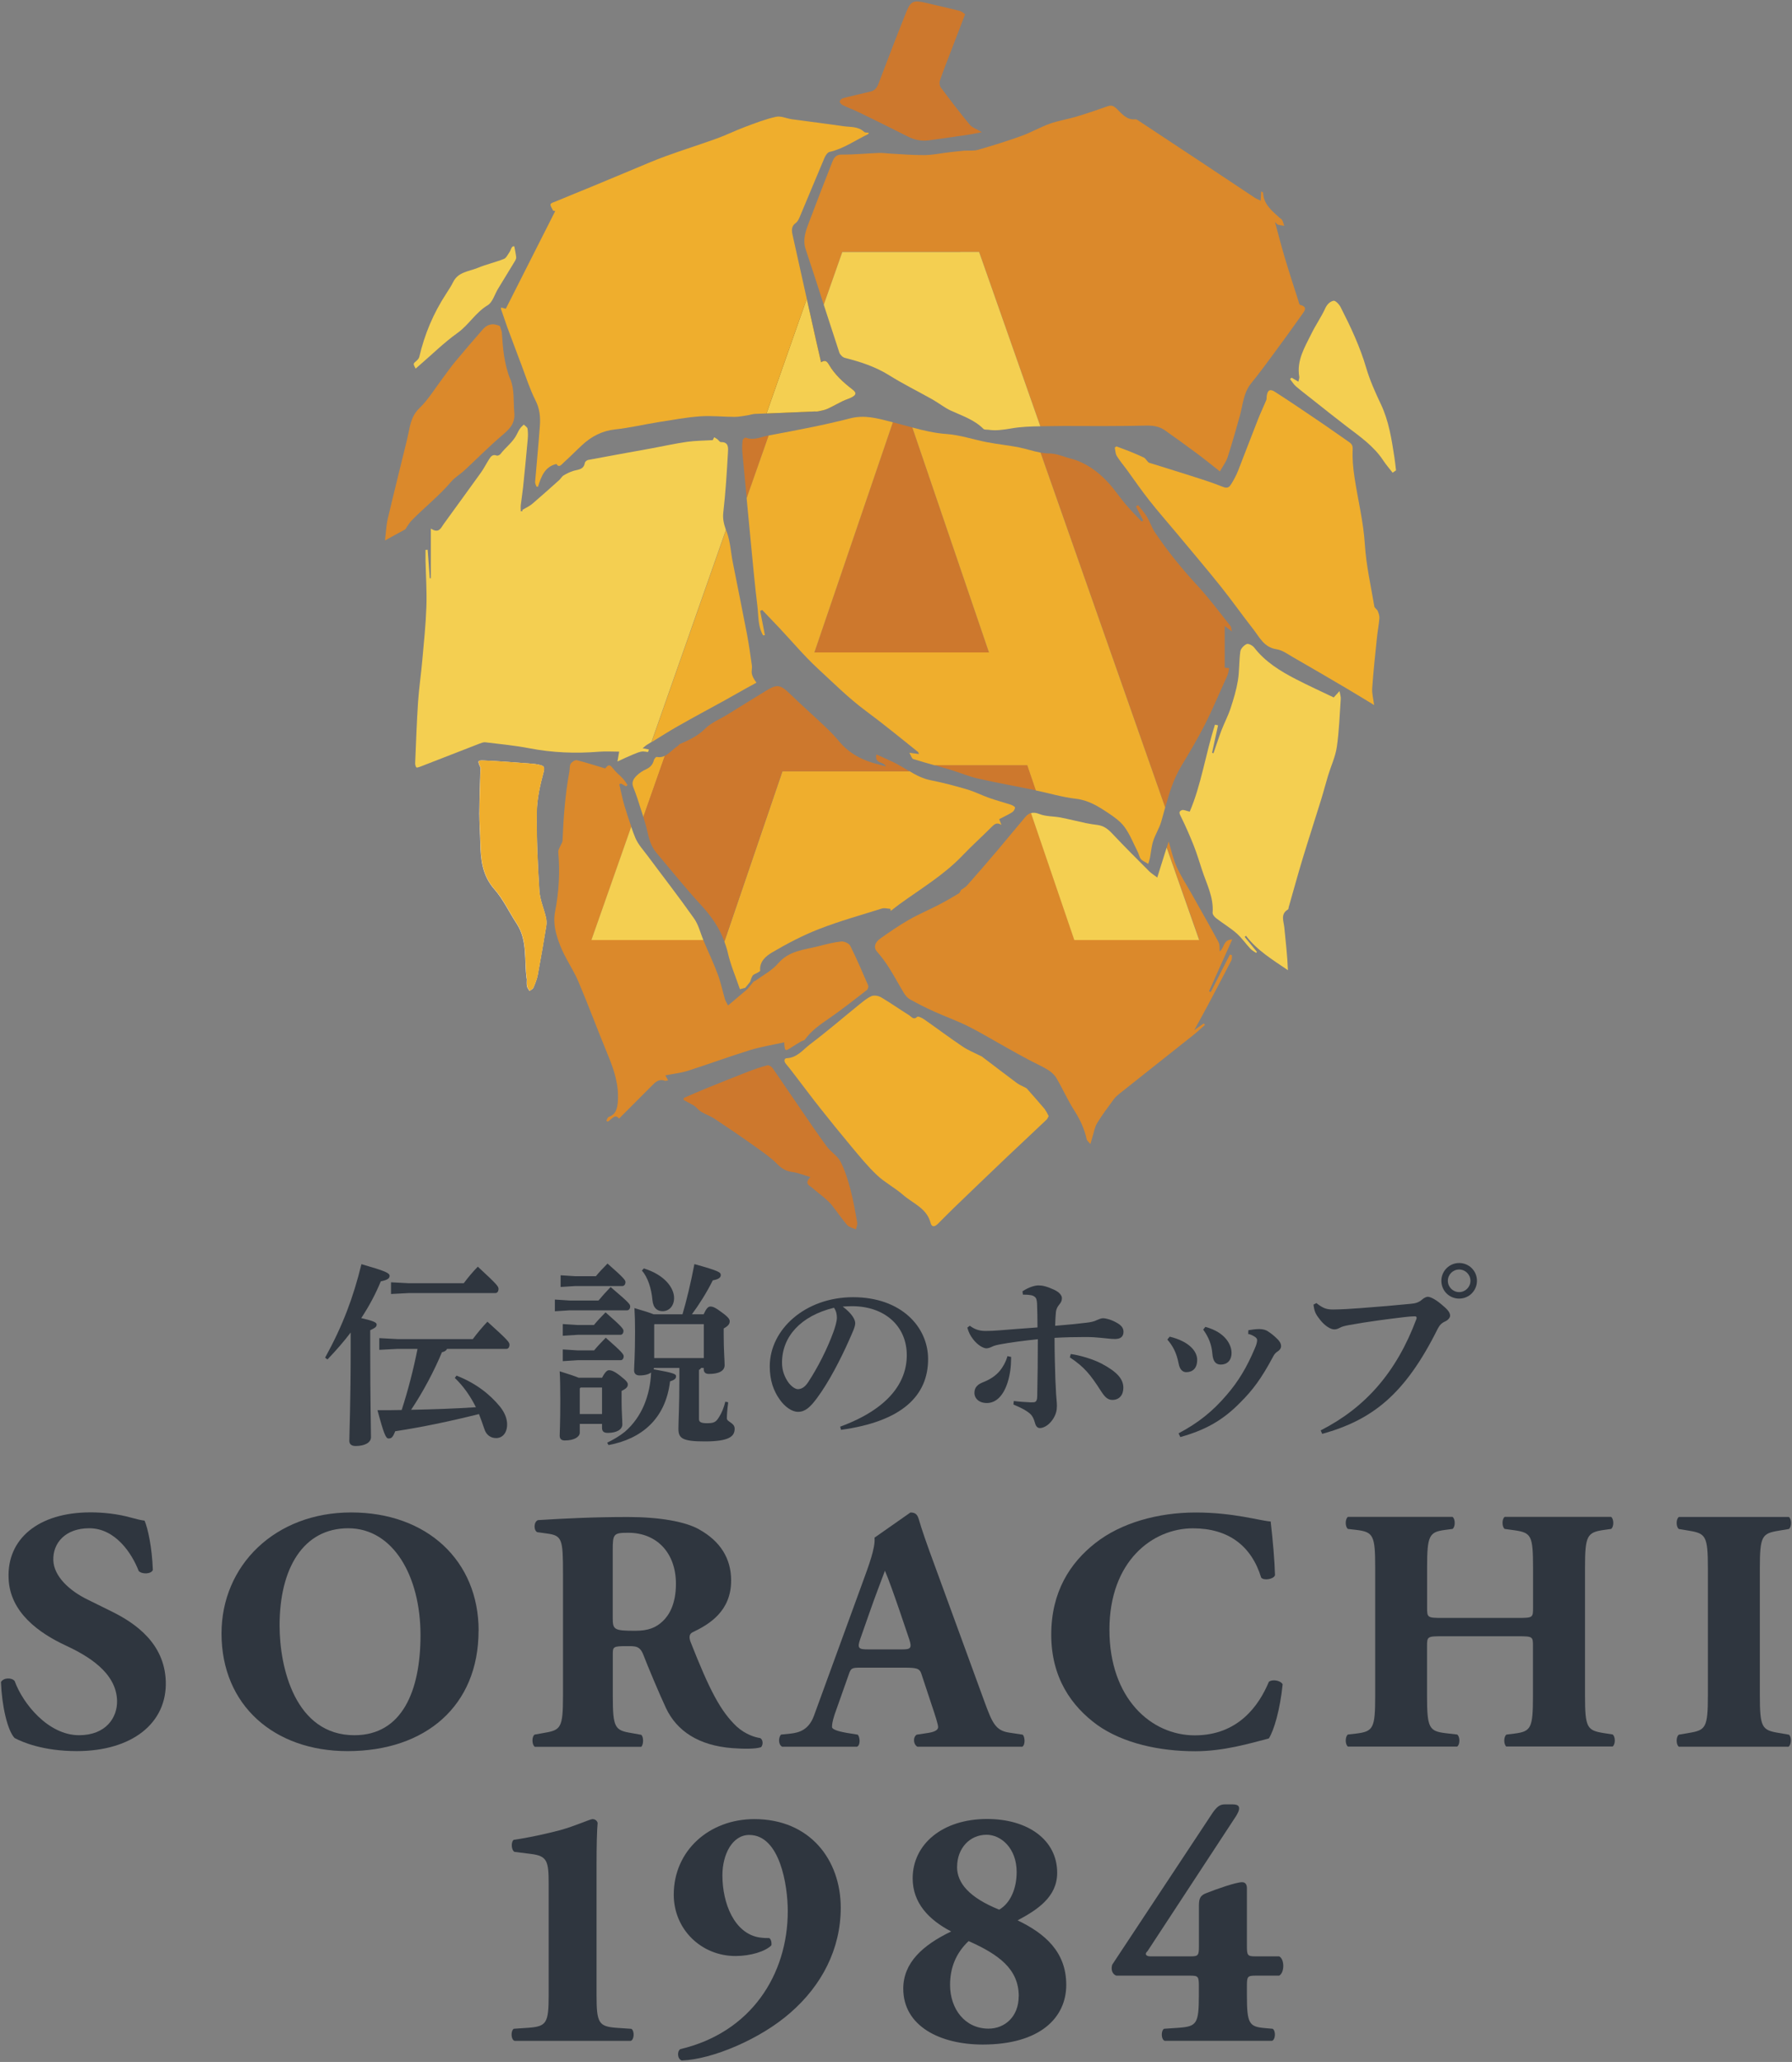 <svg width="133" height="153" viewBox="0 0 133 153" fill="none" xmlns="http://www.w3.org/2000/svg">
<rect x="0" y="0" width="133" height="153" fill="#808080" stroke="none"/>
<path d="M24.129 100.743C25.45 98.337 26.213 96.293 26.826 93.803C28.593 94.31 28.915 94.456 28.915 94.671C28.915 94.872 28.739 94.978 28.262 95.078C27.885 95.992 27.423 96.876 26.811 97.805C27.755 98.021 27.955 98.136 27.955 98.282C27.955 98.458 27.84 98.528 27.478 98.704V100.08C27.478 103.891 27.534 106.106 27.534 106.643C27.534 107.035 27.087 107.296 26.389 107.296C26.082 107.296 25.927 107.15 25.927 106.919C25.927 106.342 26.027 104.052 26.027 100.035V98.875C25.535 99.527 24.953 100.195 24.305 100.873L24.129 100.743ZM33.881 102.073C35.342 102.641 36.372 103.479 37.1 104.363C37.507 104.87 37.637 105.322 37.637 105.694C37.637 106.347 37.276 106.708 36.824 106.708C36.432 106.708 36.085 106.492 35.94 106.01C35.809 105.619 35.679 105.257 35.548 104.926C33.334 105.478 31.33 105.895 29.331 106.201C29.156 106.653 29.055 106.738 28.839 106.738C28.638 106.738 28.493 106.422 28.016 104.639C28.638 104.639 29.231 104.639 29.813 104.624C30.29 103.148 30.682 101.626 30.988 100.09H29.497L28.151 100.16V99.291L29.497 99.362H35.091C35.407 98.94 35.774 98.493 36.176 98.071C37.753 99.492 37.813 99.608 37.813 99.784C37.813 99.959 37.727 100.09 37.582 100.09H33.178C33.108 100.235 32.962 100.306 32.801 100.336C32.239 101.697 31.38 103.319 30.511 104.609C32.108 104.579 33.715 104.524 35.322 104.418C34.915 103.605 34.408 102.867 33.755 102.244L33.886 102.068L33.881 102.073ZM30.361 95.219H34.418C34.735 94.797 35.056 94.405 35.463 93.989C36.939 95.349 36.999 95.465 36.999 95.641C36.999 95.816 36.914 95.947 36.768 95.947H30.366L29.02 96.017V95.148L30.366 95.219H30.361Z" fill="#2F363F"/>
<path d="M44.421 96.5C44.682 96.183 44.958 95.877 45.32 95.5C46.726 96.69 46.771 96.791 46.771 96.936C46.771 97.097 46.686 97.228 46.54 97.228H42.282L41.182 97.298V96.429L42.282 96.5H44.426H44.421ZM44.682 102.239C44.883 101.833 45.059 101.672 45.189 101.672C45.38 101.672 45.596 101.742 46.058 102.109C46.52 102.47 46.595 102.601 46.595 102.731C46.595 102.907 46.495 103.033 46.133 103.209V103.992C46.133 104.66 46.189 105.368 46.189 105.699C46.189 106.061 45.782 106.322 45.119 106.322C44.813 106.322 44.682 106.221 44.682 105.93V105.654H43.03V106.307C43.03 106.598 42.654 106.884 41.915 106.884C41.669 106.884 41.539 106.769 41.539 106.523C41.539 106.347 41.584 105.594 41.584 103.927C41.584 102.767 41.569 102.305 41.539 101.752C42.237 101.968 42.669 102.114 42.945 102.229H44.682V102.239ZM44.22 94.702C44.481 94.385 44.742 94.109 45.089 93.758C46.349 94.858 46.42 95.003 46.42 95.134C46.42 95.294 46.334 95.425 46.189 95.425H42.709L41.609 95.495V94.627L42.709 94.697H44.215L44.22 94.702ZM44.075 98.323C44.336 98.006 44.597 97.73 44.943 97.378C46.204 98.478 46.274 98.624 46.274 98.754C46.274 98.915 46.189 99.046 46.043 99.046H42.869L41.77 99.116V98.247L42.869 98.317H44.075V98.323ZM44.09 100.206C44.351 99.889 44.612 99.613 44.958 99.261C46.219 100.361 46.289 100.507 46.289 100.637C46.289 100.798 46.204 100.929 46.058 100.929H42.869L41.77 100.999V100.13L42.869 100.201H44.085L44.09 100.206ZM43.09 102.957L43.03 103.028V104.926H44.682V102.957H43.085H43.09ZM45.074 107.045C45.536 106.814 45.973 106.568 46.38 106.237C47.002 105.699 47.479 105.021 47.801 104.263C48.117 103.51 48.293 102.671 48.323 101.843C48.147 101.973 47.861 102.059 47.469 102.059C47.208 102.059 47.062 101.928 47.062 101.682C47.062 101.335 47.133 100.637 47.133 98.799C47.133 98.106 47.118 97.569 47.088 97.062C47.811 97.278 48.248 97.409 48.509 97.524H50.653C50.944 96.54 51.276 95.174 51.537 93.798C53.365 94.305 53.495 94.406 53.495 94.612C53.495 94.787 53.349 94.928 52.903 95.003C52.441 95.932 51.858 96.841 51.351 97.524H52.22C52.436 97.062 52.566 96.947 52.727 96.947C52.913 96.947 53.088 97.017 53.596 97.398C54.073 97.745 54.158 97.906 54.158 98.036C54.158 98.212 54.088 98.368 53.711 98.574V99.035C53.711 100.226 53.781 100.919 53.781 101.295C53.781 101.742 53.319 101.948 52.621 101.948C52.375 101.948 52.23 101.848 52.23 101.587V101.501H52.039C51.994 101.571 51.953 101.617 51.878 101.647V105.298C51.878 105.513 52.024 105.604 52.471 105.604C52.993 105.604 53.139 105.518 53.355 105.167C53.571 104.836 53.716 104.469 53.832 104.007L54.047 104.052C53.977 104.574 53.947 105.011 53.947 105.242C53.947 105.518 54.525 105.559 54.525 106.011C54.525 106.588 54.118 106.955 52.295 106.955C50.613 106.955 50.352 106.709 50.352 106.011C50.352 105.388 50.422 104.444 50.422 102.3V101.501H48.539C48.524 101.546 48.524 101.571 48.509 101.602C50.06 101.878 50.176 101.963 50.176 102.124C50.176 102.3 50.045 102.4 49.729 102.5C49.398 105.298 47.6 106.774 45.164 107.226L45.064 107.05L45.074 107.045ZM47.786 94.119C49.337 94.596 50.03 95.571 50.03 96.309C50.03 96.931 49.639 97.293 49.177 97.293C48.8 97.293 48.479 97.077 48.423 96.469C48.353 95.631 48.077 94.757 47.64 94.28L47.786 94.119ZM48.584 98.247L48.554 98.292V100.773H52.235V98.252H48.584V98.247Z" fill="#2F363F"/>
<path d="M62.358 105.86C65.954 104.54 67.3 102.571 67.3 100.557C67.3 98.383 65.647 96.922 63.242 96.922C62.981 96.922 62.75 96.937 62.544 96.952C63.227 97.459 63.473 97.911 63.473 98.182C63.473 98.474 63.242 98.92 63.011 99.458C62.434 100.763 61.52 102.561 60.621 103.761C60.144 104.399 59.767 104.761 59.23 104.761C58.778 104.761 58.261 104.399 57.869 103.847C57.407 103.194 57.131 102.425 57.131 101.381C57.131 98.644 59.767 96.254 63.318 96.254C66.868 96.254 68.882 98.443 68.882 100.849C68.882 103.56 66.953 105.474 62.419 106.096L62.358 105.865V105.86ZM58.04 101.11C58.04 101.702 58.231 102.179 58.517 102.586C58.708 102.847 59.009 103.078 59.215 103.078C59.476 103.078 59.737 102.933 59.983 102.556C60.706 101.456 61.404 100.08 61.866 98.805C61.967 98.514 62.112 98.067 62.112 97.79C62.112 97.575 62.082 97.298 61.896 97.037C59.406 97.645 58.04 99.197 58.04 101.11Z" fill="#2F363F"/>
<path d="M71.97 98.367C72.407 98.698 72.783 98.758 73.16 98.758C73.466 98.758 73.828 98.743 74.174 98.713C74.912 98.653 75.796 98.583 77.001 98.497C77.001 97.699 76.986 97.282 76.971 96.815C76.971 96.639 76.941 96.454 76.901 96.353C76.861 96.253 76.71 96.137 76.539 96.107C76.364 96.077 76.238 96.062 75.917 96.062L75.887 95.816C76.394 95.484 76.831 95.379 77.077 95.379C77.368 95.379 77.684 95.449 78.222 95.695C78.659 95.896 78.814 96.147 78.814 96.318C78.814 96.534 78.744 96.649 78.598 96.825C78.498 96.956 78.397 97.101 78.367 97.377C78.337 97.684 78.322 97.985 78.312 98.377C79.382 98.291 80.08 98.216 80.642 98.146C80.918 98.116 81.21 98.061 81.425 97.945C81.541 97.89 81.742 97.814 81.862 97.814C82.023 97.814 82.4 97.885 82.832 98.121C83.238 98.337 83.384 98.543 83.384 98.819C83.384 99.195 83.153 99.356 82.746 99.356C82.4 99.356 82.078 99.296 81.732 99.271C81.21 99.225 81.109 99.21 80.471 99.21C79.834 99.21 79.005 99.225 78.267 99.271C78.267 100.315 78.297 101.355 78.327 102.329C78.342 102.69 78.357 102.997 78.382 103.429C78.397 103.705 78.443 104.066 78.443 104.312C78.443 104.644 78.382 104.965 78.111 105.357C77.795 105.804 77.413 105.964 77.182 105.964C77.037 105.964 76.906 105.879 76.836 105.648C76.72 105.241 76.62 105.025 76.359 104.825C76.143 104.664 75.907 104.508 75.214 104.217L75.244 103.956C75.575 104.001 76.097 104.041 76.489 104.056C76.665 104.056 76.796 104.056 76.851 104.011C76.911 103.966 76.981 103.881 76.981 103.604C77.011 102.053 77.026 100.837 77.026 99.371C75.942 99.487 75.043 99.602 74.26 99.748C74.029 99.793 73.798 99.833 73.577 99.949C73.491 99.994 73.316 100.049 73.215 100.049C72.984 100.049 72.562 99.818 72.216 99.366C72.015 99.105 71.884 98.844 71.794 98.512L71.985 98.367H71.97ZM75.043 100.687V100.817C75.043 101.395 74.958 102.033 74.782 102.585C74.45 103.614 73.898 104.091 73.275 104.106C72.698 104.122 72.321 103.79 72.321 103.353C72.321 102.946 72.552 102.731 72.944 102.57C73.466 102.369 73.898 102.093 74.219 101.701C74.41 101.47 74.656 101.063 74.772 100.627L75.048 100.687H75.043ZM79.477 100.471C80.185 100.571 81.099 100.847 81.722 101.164C82.937 101.802 83.374 102.339 83.374 102.977C83.374 103.499 83.083 103.875 82.56 103.875C82.184 103.875 81.968 103.614 81.707 103.208C80.923 101.992 80.501 101.455 79.402 100.717L79.472 100.471H79.477Z" fill="#2F363F"/>
<path d="M86.809 99.18C88.285 99.542 88.853 100.28 88.853 100.903C88.853 101.525 88.521 101.817 88.039 101.817C87.808 101.817 87.562 101.656 87.477 101.179C87.316 100.355 87.04 99.863 86.638 99.396L86.814 99.18H86.809ZM92.649 98.703C92.925 98.658 93.201 98.618 93.473 98.618C93.744 98.618 93.98 98.703 94.065 98.763C94.341 98.939 94.557 99.11 94.803 99.356C94.949 99.501 95.079 99.672 95.079 99.878C95.079 100.084 94.949 100.195 94.818 100.285C94.703 100.355 94.603 100.461 94.527 100.591C93.598 102.344 92.935 103.187 92.052 104.066C90.736 105.417 89.415 106.125 87.602 106.632L87.472 106.356C88.923 105.588 90.008 104.719 91.022 103.529C91.906 102.515 92.544 101.445 93.126 100.064C93.242 99.803 93.302 99.602 93.302 99.441C93.302 99.341 93.247 99.266 93.116 99.18C92.971 99.095 92.84 99.019 92.639 98.979L92.654 98.703H92.649ZM89.46 98.457C90.982 98.864 91.404 99.818 91.404 100.385C91.404 100.953 91.072 101.254 90.605 101.254C90.214 101.254 90.028 100.993 89.983 100.471C89.927 99.763 89.706 99.225 89.3 98.658L89.46 98.457Z" fill="#2F363F"/>
<path d="M98.022 106.135C101.326 104.453 103.646 101.832 105.123 97.875C105.138 97.829 105.138 97.804 105.138 97.774C105.138 97.719 105.108 97.674 105.007 97.674C104.907 97.674 104.731 97.674 104.209 97.734C103.094 97.865 101.527 98.066 100.181 98.312C99.775 98.382 99.574 98.442 99.398 98.543C99.267 98.613 99.152 98.643 99.022 98.643C98.775 98.643 98.354 98.412 97.977 97.935C97.646 97.513 97.555 97.342 97.485 96.805L97.701 96.69C98.208 97.096 98.484 97.167 98.946 97.167C99.514 97.167 100.423 97.106 100.945 97.066C102.306 96.966 103.666 96.85 104.696 96.745C105.042 96.715 105.288 96.659 105.565 96.413C105.695 96.298 105.871 96.223 105.956 96.223C106.132 96.223 106.448 96.353 106.915 96.73C107.453 97.167 107.624 97.383 107.624 97.629C107.624 97.744 107.508 97.935 107.262 98.05C107.001 98.166 106.855 98.312 106.71 98.588C104.274 103.484 101.854 105.357 98.133 106.396L98.017 106.135H98.022ZM109.617 95.037C109.617 95.761 109.04 96.358 108.296 96.358C107.553 96.358 106.976 95.766 106.976 95.037C106.976 94.309 107.568 93.717 108.296 93.717C109.025 93.717 109.617 94.294 109.617 95.037ZM107.458 95.037C107.458 95.499 107.834 95.876 108.296 95.876C108.758 95.876 109.135 95.499 109.135 95.037C109.135 94.576 108.758 94.199 108.296 94.199C107.834 94.199 107.458 94.576 107.458 95.037Z" fill="#2F363F"/>
<path d="M39.099 72.626C39.099 72.812 39.074 72.998 39.109 73.174C39.134 73.299 39.229 73.415 39.295 73.53C39.395 73.455 39.541 73.395 39.586 73.294C39.716 72.988 39.847 72.671 39.907 72.345C40.133 71.135 40.339 69.92 40.54 68.709C40.575 68.504 40.56 68.278 40.515 68.072C40.359 67.414 40.073 66.766 40.028 66.103C39.907 64.155 39.812 62.201 39.837 60.253C39.852 59.259 40.083 58.249 40.344 57.285C40.444 56.914 40.344 56.833 40.098 56.768C39.837 56.698 39.561 56.673 39.289 56.653C38.165 56.572 37.045 56.477 35.92 56.431C35.433 56.411 35.433 56.457 35.649 56.934C35.684 57.009 35.654 57.109 35.649 57.195C35.624 58.254 35.579 59.309 35.574 60.368C35.574 61.072 35.629 61.78 35.644 62.483C35.674 63.748 35.774 64.943 36.693 65.988C37.351 66.736 37.783 67.685 38.34 68.529C39.174 69.794 38.888 71.26 39.089 72.631L39.099 72.626Z" fill="white"/>
<path d="M71.629 1.059C71.282 1.958 70.961 2.791 70.645 3.62C70.343 4.403 70.037 5.176 69.761 5.97C69.706 6.12 69.731 6.367 69.826 6.492C70.524 7.426 71.227 8.355 71.97 9.249C72.156 9.475 72.487 9.575 72.869 9.806C72.493 9.877 72.176 9.952 71.855 9.997C70.881 10.143 69.906 10.283 68.932 10.414C68.385 10.484 67.873 10.384 67.371 10.128C66.175 9.52 64.965 8.928 63.76 8.34C63.368 8.149 62.951 7.999 62.56 7.808C62.454 7.757 62.324 7.632 62.324 7.537C62.324 7.451 62.464 7.316 62.57 7.285C63.248 7.11 63.931 6.954 64.614 6.793C64.925 6.718 65.081 6.517 65.196 6.221C65.869 4.448 66.547 2.681 67.25 0.923C67.591 0.069 67.802 -0.006 68.706 0.21C69.55 0.411 70.398 0.597 71.237 0.813C71.413 0.858 71.564 1.018 71.634 1.064L71.629 1.059Z" fill="#CD782D"/>
<path d="M82.857 33.117L82.737 33.218C82.782 33.429 82.782 33.665 82.888 33.836C83.098 34.182 83.365 34.493 83.606 34.82C84.163 35.583 84.7 36.371 85.288 37.115C85.941 37.948 86.644 38.742 87.322 39.555C88.426 40.881 89.546 42.197 90.626 43.547C91.444 44.572 92.198 45.646 93.006 46.676C93.483 47.283 93.814 48.042 94.749 48.177C95.18 48.243 95.582 48.544 95.974 48.77C97.31 49.538 98.64 50.312 99.966 51.095C100.644 51.492 101.307 51.908 101.985 52.315C101.934 51.888 101.814 51.471 101.844 51.06C101.929 49.819 102.065 48.584 102.191 47.344C102.241 46.857 102.336 46.375 102.376 45.888C102.391 45.707 102.326 45.511 102.256 45.34C102.201 45.21 102.02 45.119 102 44.994C101.744 43.462 101.397 41.961 101.297 40.389C101.196 38.722 100.775 37.069 100.528 35.407C100.428 34.745 100.363 34.062 100.393 33.394C100.408 33.087 100.348 32.952 100.127 32.801C99.404 32.309 98.696 31.792 97.972 31.305C96.858 30.551 95.748 29.793 94.618 29.07C94.251 28.834 94.076 28.954 94.015 29.386C94 29.487 94.015 29.602 93.98 29.693C93.779 30.175 93.553 30.647 93.363 31.129C92.865 32.389 92.388 33.66 91.891 34.925C91.761 35.257 91.585 35.578 91.399 35.889C91.263 36.11 91.138 36.276 90.776 36.13C89.893 35.774 88.979 35.498 88.07 35.206C87.146 34.91 86.217 34.629 85.288 34.338C85.218 34.318 85.172 34.227 85.112 34.167C85.042 34.097 84.992 33.996 84.906 33.956C84.555 33.79 84.203 33.64 83.842 33.494C83.515 33.364 83.184 33.248 82.857 33.123V33.117Z" fill="#EFAE2D"/>
<path d="M90.4 53.821L90.174 53.771C89.476 55.946 89.154 58.24 88.301 60.224C88.034 60.169 87.844 60.063 87.713 60.114C87.437 60.219 87.552 60.4 87.658 60.616C87.999 61.309 88.311 62.022 88.597 62.74C88.828 63.327 89.014 63.94 89.21 64.543C89.546 65.582 90.088 66.571 89.998 67.721C89.988 67.857 90.139 68.038 90.269 68.138C90.761 68.52 91.309 68.841 91.776 69.253C92.152 69.584 92.444 70.011 92.79 70.383C92.91 70.513 93.076 70.604 93.227 70.709L93.287 70.629L92.378 69.519L92.474 69.434C93.307 70.533 94.462 71.221 95.587 71.99C95.547 70.9 95.421 69.861 95.321 68.821C95.276 68.354 95.01 67.827 95.597 67.48C95.632 67.46 95.632 67.365 95.647 67.309C95.994 66.099 96.325 64.889 96.687 63.689C97.129 62.238 97.601 60.796 98.048 59.345C98.233 58.748 98.389 58.14 98.57 57.542C98.786 56.834 99.112 56.146 99.218 55.423C99.388 54.243 99.429 53.043 99.509 51.853C99.519 51.692 99.459 51.526 99.418 51.281L98.987 51.752C98.043 51.295 97.088 50.869 96.165 50.387C95.004 49.789 93.9 49.106 93.081 48.047C92.966 47.896 92.659 47.735 92.529 47.79C92.328 47.876 92.087 48.127 92.057 48.333C91.956 49.046 91.992 49.784 91.876 50.497C91.76 51.195 91.555 51.878 91.334 52.551C91.148 53.113 90.867 53.646 90.651 54.203C90.44 54.76 90.259 55.328 90.063 55.895L89.958 55.855L90.4 53.831V53.821Z" fill="#F4CF51"/>
<path d="M103.365 35.072L103.611 34.901C103.571 34.589 103.546 34.273 103.495 33.962C103.285 32.601 103.084 31.245 102.481 29.98C102.069 29.111 101.673 28.227 101.401 27.308C100.939 25.726 100.246 24.255 99.503 22.799C99.398 22.588 99.117 22.286 98.971 22.317C98.73 22.367 98.499 22.568 98.363 22.869C98.072 23.507 97.66 24.094 97.349 24.727C96.847 25.746 96.219 26.736 96.43 27.961C96.445 28.061 96.39 28.177 96.365 28.322L95.863 28.026L95.747 28.127C95.893 28.312 96.013 28.523 96.189 28.674C96.621 29.041 97.073 29.382 97.515 29.733C98.323 30.371 99.122 31.014 99.94 31.637C100.929 32.39 101.959 33.098 102.662 34.168C102.873 34.484 103.124 34.775 103.36 35.077L103.365 35.072Z" fill="#F4CF51"/>
<path d="M50.743 81.475C51.296 81.234 51.848 80.987 52.411 80.761C53.435 80.345 54.459 79.933 55.489 79.531C55.971 79.345 56.463 79.175 56.965 79.044C57.071 79.019 57.272 79.154 57.352 79.27C58.01 80.214 58.648 81.173 59.3 82.117C59.983 83.112 60.656 84.111 61.369 85.08C61.666 85.482 62.158 85.763 62.379 86.19C62.71 86.833 62.931 87.546 63.117 88.254C63.333 89.062 63.473 89.891 63.619 90.714C63.649 90.875 63.559 91.056 63.523 91.222C63.308 91.121 63.026 91.071 62.881 90.905C62.474 90.438 62.133 89.921 61.746 89.434C61.585 89.233 61.394 89.057 61.199 88.891C60.902 88.635 60.581 88.404 60.29 88.143C60.089 87.963 59.662 87.847 60.144 87.34C59.662 87.199 59.26 87.028 58.843 86.973C58.376 86.913 58.04 86.732 57.703 86.391C57.226 85.904 56.649 85.512 56.092 85.11C55.092 84.397 54.078 83.704 53.053 83.026C52.737 82.815 52.37 82.69 52.044 82.499C51.868 82.394 51.733 82.218 51.567 82.082C51.477 82.007 51.366 81.962 51.261 81.901C51.085 81.806 50.909 81.71 50.733 81.615L50.748 81.475H50.743Z" fill="#CD782D"/>
<path d="M39.098 72.627C38.898 71.251 39.184 69.79 38.35 68.525C37.793 67.681 37.366 66.732 36.703 65.984C35.784 64.944 35.684 63.744 35.654 62.478C35.639 61.77 35.578 61.067 35.583 60.364C35.588 59.305 35.633 58.245 35.659 57.191C35.659 57.1 35.689 57 35.659 56.93C35.443 56.458 35.443 56.407 35.93 56.427C37.055 56.473 38.175 56.568 39.299 56.648C39.571 56.669 39.847 56.694 40.108 56.764C40.354 56.834 40.449 56.91 40.354 57.281C40.093 58.25 39.862 59.255 39.847 60.249C39.822 62.197 39.912 64.156 40.038 66.099C40.078 66.762 40.369 67.41 40.525 68.068C40.575 68.273 40.585 68.499 40.55 68.705C40.354 69.921 40.143 71.136 39.917 72.341C39.857 72.667 39.726 72.984 39.596 73.29C39.55 73.391 39.405 73.451 39.304 73.526C39.239 73.406 39.139 73.295 39.118 73.169C39.088 72.994 39.108 72.803 39.108 72.622L39.098 72.627Z" fill="#EFAE2D"/>
<path d="M38.17 18.273C38.23 18.605 38.285 18.841 38.31 19.082C38.32 19.172 38.27 19.283 38.22 19.368C37.803 20.056 37.381 20.739 36.965 21.427C36.708 21.844 36.563 22.431 36.191 22.652C35.297 23.19 34.795 24.104 33.962 24.701C32.942 25.429 32.043 26.323 31.089 27.142C31.009 27.212 30.933 27.282 30.848 27.352C30.647 26.981 30.652 26.991 30.919 26.765C31.004 26.69 31.094 26.589 31.119 26.484C31.506 24.817 32.159 23.26 33.093 21.829C33.284 21.532 33.48 21.236 33.635 20.925C34.012 20.162 34.815 20.146 35.463 19.875C36.091 19.614 36.769 19.464 37.401 19.212C37.577 19.142 37.688 18.886 37.813 18.71C37.934 18.535 37.949 18.233 38.17 18.279V18.273Z" fill="#F4CF51"/>
<path d="M48.735 56.166C48.68 56.156 48.554 56.312 48.529 56.412C48.444 56.739 48.258 56.94 47.952 57.08C47.696 57.196 47.444 57.361 47.244 57.562C47.033 57.768 46.862 58.034 46.988 58.371C47.098 58.667 47.219 58.963 47.314 59.265C47.46 59.717 47.61 60.173 47.751 60.626L49.348 56.086C49.177 56.166 48.981 56.212 48.74 56.166H48.735Z" fill="#EFAE2D"/>
<path d="M53.762 69.866C53.857 70.127 53.947 70.393 54.013 70.674C54.219 71.599 54.605 72.482 54.917 73.401C55.057 73.361 55.188 73.331 55.313 73.296C55.389 73.205 55.539 73.02 55.675 72.849C55.725 72.693 55.77 72.532 55.856 72.402C55.921 72.296 56.082 72.256 56.202 72.186C56.278 72.136 56.423 72.076 56.418 72.03C56.353 71.337 56.86 70.936 57.307 70.669C58.422 70.017 59.582 69.404 60.787 68.937C62.309 68.344 63.89 67.903 65.447 67.415C65.638 67.355 65.869 67.425 66.085 67.436C66.095 67.486 66.1 67.541 66.11 67.591C66.326 67.425 66.542 67.25 66.763 67.089C68.355 65.934 70.057 64.925 71.433 63.483C72.121 62.76 72.869 62.093 73.572 61.385C73.788 61.169 73.969 60.983 74.325 61.209C74.275 61.088 74.23 60.968 74.16 60.782C74.476 60.616 74.807 60.465 75.114 60.275C75.224 60.209 75.325 60.054 75.335 59.928C75.34 59.863 75.149 59.752 75.028 59.712C74.506 59.541 73.969 59.401 73.451 59.22C72.879 59.019 72.332 58.738 71.749 58.567C70.865 58.306 69.972 58.075 69.073 57.894C68.49 57.779 67.993 57.518 67.506 57.227H58.075L53.772 69.851L53.762 69.866Z" fill="#EFAE2D"/>
<path d="M37.868 28.131C37.411 27.001 37.321 25.811 37.241 24.616L37.1 24.189C36.512 23.933 36.136 24.099 35.834 24.44C35.142 25.229 34.454 26.032 33.781 26.84C33.449 27.237 33.158 27.664 32.847 28.076C32.284 28.819 31.802 29.637 31.139 30.275C30.657 30.737 30.502 31.244 30.381 31.822C30.316 32.133 30.25 32.45 30.175 32.761C29.708 34.674 29.231 36.577 28.779 38.496C28.664 38.988 28.649 39.5 28.573 40.103C29.156 39.786 29.618 39.535 30.075 39.279C30.12 39.254 30.14 39.179 30.17 39.133C30.291 38.963 30.401 38.777 30.547 38.626C31.501 37.647 32.586 36.798 33.479 35.749C33.766 35.412 34.167 35.186 34.494 34.88C35.403 34.036 36.276 33.148 37.221 32.344C37.778 31.867 38.25 31.465 38.17 30.612C38.094 29.778 38.195 28.919 37.873 28.121L37.868 28.131Z" fill="#DB892B"/>
<path d="M57.056 32.309L55.419 36.964C55.313 35.829 55.203 34.699 55.097 33.564C55.072 33.268 55.082 32.966 55.117 32.675C55.128 32.595 55.303 32.449 55.343 32.469C55.931 32.71 56.478 32.419 57.021 32.319H57.056V32.309Z" fill="#CD782D"/>
<path d="M76.253 56.773L76.891 58.647C75.46 58.35 74.019 58.094 72.593 57.773C71.905 57.617 71.242 57.331 70.564 57.125C70.162 57.004 69.755 56.889 69.349 56.773H76.253Z" fill="#CD782D"/>
<path d="M66.27 31.334C66.753 31.459 67.235 31.595 67.712 31.721L73.401 48.413H60.44L66.266 31.334H66.27Z" fill="#CD782D"/>
<path d="M90.911 49.548C90.967 49.548 91.092 49.563 91.223 49.573C91.192 49.724 91.177 49.884 91.127 50.03C91.067 50.211 90.977 50.386 90.896 50.562C90.409 51.632 89.957 52.721 89.425 53.766C88.888 54.815 88.285 55.83 87.677 56.839C87.095 57.803 86.778 58.853 86.482 59.917L77.232 33.584C77.428 33.619 77.624 33.644 77.82 33.644C78.448 33.644 78.965 33.905 79.527 34.046C80.04 34.176 80.547 34.428 80.989 34.719C81.456 35.025 81.888 35.412 82.269 35.829C82.721 36.321 83.093 36.888 83.525 37.4C83.906 37.852 84.328 38.269 84.73 38.701C84.77 38.676 84.81 38.646 84.85 38.621C84.669 38.274 84.489 37.928 84.308 37.581C84.358 37.546 84.408 37.511 84.459 37.476C84.684 37.762 84.936 38.028 85.121 38.34C85.347 38.711 85.478 39.148 85.719 39.505C86.668 40.916 87.738 42.226 88.893 43.477C89.766 44.421 90.53 45.46 91.333 46.465C91.388 46.53 91.378 46.645 91.429 46.856C91.203 46.68 91.077 46.585 90.896 46.444V49.558L90.911 49.548Z" fill="#CD782D"/>
<path d="M91.273 70.829C91.323 70.844 91.379 70.859 91.429 70.874C91.419 71.004 91.449 71.15 91.394 71.255C90.826 72.355 90.254 73.445 89.671 74.54C89.35 75.142 89.019 75.74 88.637 76.438C88.933 76.232 89.134 76.086 89.34 75.941C89.37 75.976 89.4 76.011 89.43 76.046C89.139 76.307 88.853 76.578 88.547 76.819C86.729 78.266 84.901 79.707 83.083 81.153C82.927 81.279 82.772 81.414 82.656 81.575C82.234 82.152 81.797 82.725 81.426 83.338C81.245 83.639 81.19 84.015 81.079 84.362C81.034 84.502 80.999 84.643 80.929 84.884C80.783 84.713 80.673 84.638 80.653 84.543C80.487 83.774 80.171 83.086 79.744 82.418C79.242 81.64 78.87 80.781 78.398 79.983C78.252 79.732 77.996 79.521 77.745 79.365C77.288 79.089 76.796 78.878 76.329 78.627C75.777 78.331 75.229 78.03 74.687 77.723C73.738 77.196 72.809 76.629 71.835 76.141C71.021 75.735 70.157 75.433 69.329 75.057C68.726 74.786 68.134 74.484 67.551 74.163C67.37 74.063 67.21 73.887 67.104 73.711C66.723 73.088 66.381 72.436 65.989 71.818C65.718 71.386 65.407 70.974 65.07 70.588C64.844 70.326 64.89 69.955 65.337 69.638C66.025 69.151 66.723 68.669 67.451 68.252C68.179 67.836 68.957 67.509 69.7 67.123C70.198 66.867 70.685 66.58 71.167 66.289C71.242 66.244 71.272 66.123 71.327 66.033C71.458 65.938 71.649 65.847 71.779 65.697C72.568 64.803 73.351 63.899 74.12 62.99C74.777 62.212 75.42 61.423 76.078 60.645C76.219 60.474 76.364 60.369 76.53 60.318L79.744 69.739H89.009L86.598 62.879C86.643 62.734 86.689 62.588 86.734 62.443C86.935 63.09 87.065 63.733 87.331 64.321C87.643 65.014 88.064 65.656 88.441 66.324C89.109 67.519 89.792 68.704 90.44 69.91C90.54 70.1 90.505 70.362 90.53 70.598C90.877 70.337 90.776 69.714 91.454 69.709C90.882 70.989 90.304 72.27 89.732 73.555C89.777 73.576 89.817 73.591 89.862 73.611C90.339 72.677 90.811 71.748 91.288 70.814L91.273 70.829Z" fill="#DB892B"/>
<path d="M59.883 22.165L56.895 30.677C56.609 30.692 56.318 30.702 56.032 30.712C55.841 30.722 55.65 30.792 55.459 30.822C55.148 30.867 54.831 30.933 54.52 30.933C53.672 30.933 52.813 30.832 51.969 30.892C50.93 30.968 49.895 31.159 48.861 31.324C47.791 31.495 46.737 31.746 45.662 31.862C44.688 31.967 43.9 32.379 43.206 33.022C42.749 33.444 42.318 33.89 41.856 34.302C41.695 34.448 41.489 34.759 41.303 34.428C40.425 34.624 40.168 35.367 39.927 36.12C39.887 36.115 39.852 36.105 39.812 36.1C39.777 35.984 39.706 35.869 39.716 35.758C39.832 34.373 39.968 32.992 40.068 31.606C40.118 30.948 40.058 30.32 39.736 29.692C39.32 28.869 39.038 27.975 38.712 27.111C38.346 26.152 37.994 25.193 37.633 24.234L37.185 22.933V22.823C37.296 22.848 37.401 22.878 37.542 22.908C38.762 20.498 39.988 18.082 41.208 15.662C41.153 15.652 41.102 15.642 41.052 15.632C40.982 15.471 40.841 15.3 40.861 15.16C40.876 15.064 41.123 14.994 41.273 14.934C42.177 14.557 43.086 14.191 43.99 13.819C44.959 13.417 45.923 13.011 46.892 12.609C47.731 12.262 48.559 11.896 49.408 11.589C50.648 11.137 51.914 10.741 53.154 10.294C53.883 10.033 54.581 9.686 55.304 9.415C56.057 9.134 56.81 8.838 57.593 8.667C57.955 8.586 58.377 8.792 58.773 8.848C60.049 9.023 61.325 9.179 62.595 9.365C63.122 9.44 63.695 9.365 64.137 9.787C64.207 9.852 64.363 9.832 64.483 9.852C64.468 9.877 64.458 9.942 64.428 9.957C63.479 10.404 62.62 11.037 61.566 11.273C61.415 11.308 61.264 11.544 61.189 11.72C60.586 13.136 60.004 14.567 59.401 15.988C59.321 16.184 59.23 16.415 59.075 16.531C58.723 16.782 58.748 17.093 58.824 17.435C59.175 19.006 59.522 20.583 59.873 22.155L59.883 22.165Z" fill="#EFAE2D"/>
<path d="M60.727 30.521C60.953 30.471 61.189 30.436 61.4 30.34C61.796 30.164 62.168 29.943 62.56 29.753C62.776 29.647 63.017 29.587 63.227 29.471C63.569 29.286 63.564 29.13 63.263 28.899C62.585 28.377 61.952 27.799 61.52 27.056C61.359 26.78 61.234 26.704 60.938 26.88C60.817 26.348 60.702 25.856 60.591 25.369C60.355 24.304 60.119 23.235 59.878 22.17L56.89 30.682C58.075 30.631 59.265 30.581 60.45 30.531C60.541 30.531 60.636 30.541 60.727 30.521Z" fill="url(#paint0_linear_3966_133091)"/>
<path d="M60.727 30.521C60.953 30.471 61.189 30.436 61.4 30.34C61.796 30.164 62.168 29.943 62.56 29.753C62.776 29.647 63.017 29.587 63.227 29.471C63.569 29.286 63.564 29.13 63.263 28.899C62.585 28.377 61.952 27.799 61.52 27.056C61.359 26.78 61.234 26.704 60.938 26.88C60.817 26.348 60.702 25.856 60.591 25.369C60.355 24.304 60.119 23.235 59.878 22.17L56.89 30.682C58.075 30.631 59.265 30.581 60.45 30.531C60.541 30.531 60.636 30.541 60.727 30.521Z" fill="#F4CF51"/>
<path d="M77.574 82.338C77.132 81.816 76.68 81.304 76.223 80.786C76.188 80.746 76.128 80.716 76.078 80.691C75.877 80.585 75.661 80.5 75.48 80.37C74.621 79.732 73.773 79.079 72.919 78.431C72.894 78.411 72.869 78.391 72.844 78.381C72.377 78.145 71.879 77.949 71.448 77.658C70.478 77.01 69.549 76.307 68.59 75.639C68.44 75.534 68.138 75.388 68.078 75.448C67.802 75.71 67.651 75.448 67.49 75.343C66.787 74.906 66.115 74.429 65.401 74.007C65.206 73.892 64.884 73.831 64.689 73.912C64.362 74.047 64.076 74.298 63.79 74.524C62.569 75.514 61.374 76.543 60.124 77.487C59.596 77.889 59.165 78.486 58.386 78.522C58.185 78.532 58.17 78.758 58.336 78.948C58.642 79.305 58.919 79.692 59.21 80.063C59.757 80.776 60.294 81.499 60.857 82.207C61.605 83.151 62.363 84.091 63.137 85.015C63.764 85.763 64.382 86.531 65.09 87.199C65.678 87.751 66.426 88.138 67.034 88.67C67.757 89.303 68.776 89.644 69.062 90.724C69.168 91.126 69.419 91.005 69.64 90.779C70.026 90.388 70.418 89.996 70.815 89.609C72.115 88.354 73.421 87.104 74.727 85.858C75.711 84.924 76.7 84 77.684 83.071C77.745 83.011 77.775 82.915 77.83 82.815C77.74 82.654 77.674 82.479 77.559 82.343L77.574 82.338Z" fill="#EFAE2D"/>
<path d="M48.158 55.623L48.093 55.804C47.972 55.783 47.856 55.763 47.736 55.758C47.48 55.758 47.214 55.894 46.958 55.994C46.621 56.13 46.295 56.291 45.828 56.502C45.878 56.205 45.913 56.025 45.953 55.773C45.481 55.773 44.964 55.738 44.457 55.779C42.719 55.919 41.002 55.854 39.285 55.522C38.21 55.316 37.115 55.211 36.026 55.08C35.87 55.06 35.699 55.141 35.543 55.196C34.092 55.758 32.641 56.326 31.19 56.888C31.094 56.923 30.934 56.979 30.903 56.944C30.838 56.863 30.808 56.727 30.813 56.617C30.878 55.1 30.928 53.584 31.029 52.072C31.099 51.053 31.25 50.039 31.34 49.019C31.461 47.684 31.601 46.348 31.647 45.007C31.687 43.867 31.607 42.717 31.581 41.572C31.576 41.316 31.581 41.06 31.581 40.804C31.632 40.804 31.687 40.799 31.737 40.794L31.898 42.908C31.923 42.908 31.948 42.908 31.978 42.908V39.222C32.581 39.609 32.721 39.177 32.932 38.881C33.851 37.61 34.775 36.35 35.689 35.074C35.92 34.753 36.096 34.396 36.307 34.065C36.432 33.869 36.568 33.688 36.864 33.804C36.934 33.834 37.095 33.759 37.15 33.683C37.542 33.171 38.094 32.794 38.376 32.192C38.446 32.046 38.521 31.901 38.617 31.77C38.687 31.67 38.792 31.594 38.878 31.504C38.973 31.604 39.134 31.695 39.154 31.81C39.194 32.081 39.189 32.363 39.164 32.634C39.059 33.809 38.943 34.984 38.822 36.159C38.777 36.596 38.702 37.033 38.652 37.47C38.632 37.625 38.652 37.786 38.652 37.942L38.787 37.922C38.767 37.861 38.742 37.796 38.757 37.841C39.018 37.685 39.289 37.57 39.501 37.389C40.178 36.812 40.841 36.214 41.504 35.622C41.62 35.521 41.69 35.365 41.815 35.285C42.036 35.15 42.272 35.034 42.513 34.954C42.875 34.833 43.322 34.878 43.407 34.341C43.422 34.261 43.553 34.15 43.643 34.13C45.215 33.834 46.787 33.553 48.359 33.267C49.237 33.106 50.111 32.91 50.995 32.784C51.598 32.699 52.215 32.699 52.898 32.659C52.888 32.674 52.943 32.569 53.009 32.443C53.089 32.493 53.169 32.538 53.24 32.589C53.33 32.659 53.415 32.809 53.506 32.804C54.103 32.789 54.048 33.257 54.028 33.583C53.943 35.069 53.852 36.556 53.681 38.032C53.626 38.514 53.732 38.901 53.877 39.318L48.349 55.06C48.233 55.131 48.123 55.201 48.007 55.271C47.922 55.322 47.851 55.397 47.696 55.522C47.861 55.553 48.007 55.583 48.158 55.613V55.623Z" fill="#F4CF51"/>
<path d="M96.606 23.375C95.933 24.334 95.24 25.283 94.547 26.222C94 26.965 93.452 27.714 92.87 28.427C92.282 29.145 92.247 30.039 92.016 30.867C91.725 31.897 91.439 32.926 91.107 33.941C90.992 34.287 90.751 34.598 90.54 34.98C89.962 34.528 89.395 34.061 88.802 33.624C88.029 33.047 87.246 32.489 86.462 31.932C86.02 31.616 85.513 31.565 84.976 31.58C83.901 31.61 82.826 31.61 81.752 31.616C80.481 31.62 79.211 31.595 77.935 31.62C77.694 31.62 77.458 31.631 77.217 31.631L72.673 18.695H62.514L61.138 22.607C60.696 21.241 60.254 19.87 59.797 18.504C59.566 17.811 59.777 17.198 60.008 16.586C60.586 15.054 61.173 13.528 61.776 12.006C61.896 11.705 62.042 11.464 62.484 11.469C63.398 11.479 64.317 11.383 65.236 11.348C65.492 11.338 65.748 11.378 66.004 11.393C66.873 11.439 67.742 11.519 68.61 11.509C69.228 11.504 69.841 11.368 70.458 11.298C70.82 11.258 71.181 11.213 71.543 11.182C71.889 11.157 72.256 11.213 72.582 11.117C73.652 10.811 74.716 10.479 75.766 10.103C76.499 9.842 77.182 9.445 77.915 9.179C78.553 8.953 79.231 8.852 79.879 8.657C80.652 8.426 81.42 8.164 82.184 7.893C82.465 7.793 82.615 7.828 82.857 8.049C83.248 8.416 83.605 8.923 84.268 8.852C84.343 8.842 84.438 8.913 84.514 8.963C86.06 9.982 87.607 11.007 89.154 12.031C90.479 12.91 91.805 13.799 93.136 14.678C93.246 14.753 93.377 14.798 93.568 14.888C93.583 14.617 93.593 14.421 93.603 14.206C93.673 14.246 93.743 14.266 93.743 14.286C93.774 15.15 94.391 15.632 94.954 16.149C95.024 16.209 95.119 16.254 95.16 16.33C95.23 16.465 95.265 16.616 95.315 16.756C95.165 16.731 95.004 16.716 94.858 16.676C94.793 16.656 94.743 16.581 94.627 16.475C94.888 17.434 95.114 18.318 95.376 19.192C95.692 20.247 96.033 21.291 96.37 22.34C96.4 22.441 96.43 22.607 96.49 22.622C97.113 22.777 96.792 23.109 96.616 23.36L96.606 23.375Z" fill="#DB892B"/>
<path d="M65.045 55.986C64.879 56.704 65.618 56.483 65.738 56.87C65.527 56.81 65.356 56.759 65.176 56.714C64.036 56.438 63.036 55.926 62.268 55.002C61.952 54.615 61.6 54.259 61.234 53.912C60.38 53.104 59.496 52.325 58.653 51.507C57.899 50.774 57.678 50.754 56.835 51.266C55.881 51.843 54.937 52.441 53.987 53.023C53.435 53.365 52.792 53.616 52.34 54.063C51.788 54.615 51.14 54.916 50.457 55.208C50.392 55.233 50.357 55.318 50.297 55.358C49.965 55.564 49.699 55.911 49.343 56.076L47.746 60.616C47.851 60.958 47.956 61.294 48.032 61.64C48.162 62.238 48.318 62.8 48.71 63.267C49.819 64.588 50.904 65.934 52.069 67.199C52.807 68.003 53.395 68.856 53.761 69.856L58.065 57.231H67.496C67.104 57 66.717 56.754 66.311 56.559C65.899 56.363 65.482 56.177 65.04 55.976L65.045 55.986Z" fill="#CD782D"/>
<path d="M63.102 70.177C63.012 69.997 62.645 69.836 62.429 69.861C61.882 69.916 61.335 70.062 60.797 70.198C59.723 70.479 58.578 70.519 57.754 71.483C57.307 72.005 56.65 72.352 56.077 72.763C56.037 72.794 55.987 72.809 55.936 72.829L55.484 73.381C55.017 73.778 54.555 74.17 54.038 74.606C53.943 74.421 53.852 74.295 53.812 74.159C53.626 73.537 53.496 72.899 53.27 72.291C52.959 71.453 52.572 70.644 52.225 69.816C52.215 69.791 52.205 69.766 52.195 69.746H43.9L46.852 61.344C46.672 60.827 46.506 60.305 46.345 59.783C46.189 59.26 46.089 58.723 45.963 58.191L46.094 58.141C46.215 58.211 46.335 58.281 46.456 58.346C46.496 58.316 46.536 58.281 46.576 58.251C46.466 58.095 46.37 57.925 46.245 57.789C46.009 57.533 45.727 57.317 45.517 57.046C45.26 56.719 45.175 56.699 44.919 57.021C44.211 56.81 43.518 56.584 42.81 56.408C42.679 56.378 42.443 56.534 42.358 56.669C42.263 56.815 42.298 57.036 42.263 57.227C41.946 58.934 41.821 60.656 41.75 62.384C41.75 62.499 41.655 62.61 41.61 62.725C41.544 62.891 41.419 63.067 41.434 63.227C41.565 64.704 41.484 66.18 41.203 67.616C41.017 68.56 41.273 69.379 41.585 70.182C41.941 71.101 42.539 71.92 42.925 72.829C43.689 74.626 44.361 76.459 45.11 78.262C45.577 79.392 45.953 80.512 45.853 81.767C45.808 82.305 45.702 82.686 45.175 82.882C45.095 82.912 45.059 83.058 45.004 83.153C45.039 83.178 45.075 83.204 45.105 83.229C45.396 83.068 45.637 82.606 45.943 83.003C46.757 82.184 47.56 81.386 48.359 80.582C48.63 80.311 48.886 80.025 49.338 80.191C49.398 80.216 49.484 80.175 49.589 80.16C49.529 80.05 49.479 79.97 49.378 79.794C49.971 79.678 50.523 79.618 51.04 79.457C52.577 78.965 54.088 78.408 55.625 77.931C56.459 77.675 57.332 77.534 58.201 77.343C58.246 78.021 58.261 78.031 58.743 77.715C58.984 77.559 59.226 77.409 59.477 77.263C59.557 77.218 59.682 77.213 59.733 77.147C60.21 76.475 60.873 76.023 61.541 75.561C62.505 74.898 63.419 74.17 64.343 73.457C64.418 73.396 64.473 73.205 64.433 73.12C64.006 72.126 63.579 71.132 63.097 70.167L63.102 70.177Z" fill="#DB892B"/>
<path d="M52.2 69.751C51.979 69.209 51.838 68.611 51.507 68.144C50.402 66.572 49.222 65.061 48.077 63.519C47.761 63.092 47.379 62.685 47.168 62.203C47.048 61.927 46.947 61.636 46.847 61.35L43.894 69.751H52.19H52.2Z" fill="#F4CF51"/>
<path d="M75.626 33.192C74.838 33.047 74.039 32.961 73.251 32.811C72.247 32.62 71.252 32.273 70.243 32.203C69.369 32.143 68.536 31.942 67.712 31.721L73.401 48.413H60.441L66.266 31.334C66.211 31.319 66.15 31.304 66.095 31.289C65.091 31.033 64.157 30.767 63.077 31.048C61.093 31.56 59.07 31.932 57.051 32.314L55.414 36.969C55.525 38.114 55.63 39.253 55.74 40.398C55.886 41.92 56.027 43.447 56.212 44.963C56.303 45.696 56.238 46.474 56.639 47.147C56.684 47.142 56.725 47.132 56.77 47.127C56.654 46.525 56.534 45.927 56.418 45.325C56.469 45.304 56.524 45.284 56.574 45.264C56.991 45.701 57.413 46.138 57.83 46.58C58.784 47.594 59.677 48.664 60.697 49.608C61.862 50.683 62.982 51.803 64.262 52.752C65.583 53.726 66.848 54.775 68.134 55.795C68.164 55.82 68.169 55.87 68.204 55.95C67.998 55.925 67.823 55.9 67.491 55.86C67.622 56.081 67.672 56.287 67.777 56.322C68.294 56.483 68.817 56.633 69.339 56.779H76.244L76.882 58.652C77.871 58.858 78.85 59.154 79.854 59.27C80.778 59.375 81.501 59.827 82.225 60.309C82.677 60.61 83.148 60.937 83.46 61.364C83.872 61.926 84.128 62.599 84.449 63.227C84.534 63.397 84.565 63.613 84.68 63.749C84.801 63.889 85.007 63.965 85.222 64.1C85.258 63.985 85.313 63.824 85.348 63.654C85.428 63.237 85.459 62.805 85.589 62.403C85.75 61.911 86.041 61.459 86.187 60.962C86.287 60.615 86.382 60.269 86.478 59.917L77.228 33.584C76.691 33.489 76.158 33.298 75.616 33.197L75.626 33.192Z" fill="#EFAE2D"/>
<path d="M88.999 69.749L86.588 62.889C86.362 63.607 86.136 64.33 85.89 65.114C85.629 64.913 85.459 64.812 85.318 64.677C84.389 63.743 83.45 62.814 82.546 61.85C82.24 61.523 81.923 61.277 81.476 61.217C81.19 61.177 80.904 61.142 80.618 61.081C79.98 60.946 79.352 60.785 78.709 60.66C78.187 60.559 77.625 60.594 77.148 60.403C76.897 60.303 76.696 60.283 76.52 60.333L79.734 69.754H88.999V69.749Z" fill="#F4CF51"/>
<path d="M50.317 53.881C51.462 53.228 52.632 52.605 53.787 51.968C54.319 51.671 54.851 51.365 55.384 51.069C55.635 50.928 55.891 50.797 56.142 50.657C55.931 50.361 55.831 50.17 55.795 49.969C55.765 49.783 55.831 49.582 55.806 49.397C55.695 48.623 55.59 47.845 55.444 47.077C55.102 45.289 54.736 43.501 54.384 41.713C54.239 40.98 54.204 40.207 53.953 39.514C53.927 39.449 53.907 39.388 53.887 39.328L48.358 55.071C49.011 54.664 49.659 54.257 50.322 53.876L50.317 53.881Z" fill="#EFAE2D"/>
<path d="M71.257 18.7H62.514L61.138 22.612C61.52 23.797 61.907 24.977 62.293 26.157C62.348 26.323 62.544 26.514 62.705 26.554C63.85 26.845 64.955 27.202 65.974 27.835C67.023 28.492 68.138 29.04 69.218 29.648C69.68 29.909 70.097 30.25 70.574 30.471C71.418 30.858 72.311 31.144 72.994 31.827C73.064 31.897 73.225 31.872 73.346 31.887C73.923 31.977 74.471 31.887 75.048 31.792C75.756 31.666 76.484 31.641 77.212 31.631L72.668 18.695H71.252L71.257 18.7Z" fill="#F4CF51"/>
<path d="M5.695 129.935C3.214 129.935 1.658 129.272 1.08 128.961C0.548 128.398 0.136 126.555 0.071 124.813C0.247 124.482 0.869 124.456 1.09 124.738C1.688 126.4 3.576 128.755 5.866 128.755C7.859 128.755 8.728 127.449 8.688 126.169C8.618 124.095 6.524 122.865 4.882 122.101C2.908 121.182 0.724 119.646 0.638 117.11C0.513 114.217 2.813 112.219 6.719 112.219C7.608 112.219 8.718 112.319 9.808 112.631C10.164 112.731 10.405 112.786 10.732 112.836C10.968 113.399 11.284 114.78 11.344 116.497C11.219 116.803 10.546 116.829 10.295 116.572C9.793 115.267 8.567 113.399 6.624 113.399C4.846 113.399 3.912 114.499 3.958 115.779C3.998 116.959 5.143 118.034 6.514 118.697L8.321 119.59C10.024 120.434 12.203 121.921 12.303 124.738C12.414 127.886 9.763 129.935 5.695 129.935Z" fill="#2F363F"/>
<path d="M35.518 121.002C35.518 126.581 31.581 129.936 25.791 129.936C20.373 129.936 16.441 126.556 16.441 121.208C16.441 116.141 20.428 112.225 26.062 112.225C31.697 112.225 35.523 115.81 35.523 121.002H35.518ZM25.841 113.4C22.527 113.4 20.75 116.342 20.75 120.616C20.75 123.739 21.91 128.756 26.303 128.756C29.834 128.756 31.209 125.482 31.209 121.334C31.209 116.955 29.186 113.4 25.846 113.4H25.841Z" fill="#2F363F"/>
<path d="M39.681 129.603C39.465 129.447 39.465 128.835 39.681 128.709L40.41 128.578C41.625 128.373 41.785 128.197 41.785 125.842V116.783C41.785 114.222 41.73 113.94 40.6 113.79L39.872 113.689C39.601 113.559 39.601 112.921 39.928 112.795C41.946 112.67 44.05 112.564 46.611 112.564C48.901 112.564 50.87 112.896 51.894 113.488C53.456 114.357 54.264 115.638 54.264 117.275C54.264 119.555 52.647 120.524 51.407 121.116C51.136 121.242 51.141 121.518 51.246 121.814C52.662 125.41 53.471 126.971 54.681 128.116C55.339 128.704 56.027 128.91 56.429 128.97C56.66 129.116 56.63 129.497 56.484 129.643C56.042 129.789 55.178 129.774 54.345 129.713C51.874 129.522 50.232 128.458 49.423 126.73C48.951 125.726 48.032 123.537 47.761 122.819C47.49 122.106 47.154 122.146 46.481 122.146C45.537 122.146 45.481 122.196 45.481 122.708V125.857C45.481 128.212 45.642 128.393 46.857 128.593L47.586 128.724C47.776 128.855 47.776 129.467 47.586 129.618H39.687L39.681 129.603ZM45.476 120.032C45.476 120.925 45.557 121.006 47.149 121.006C48.118 121.006 48.685 120.775 49.197 120.288C49.654 119.851 50.167 119.032 50.167 117.521C50.167 115.216 48.736 113.734 46.636 113.734C45.532 113.734 45.476 113.81 45.476 115.04V120.032Z" fill="#2F363F"/>
<path d="M58.045 129.603C57.749 129.448 57.774 128.91 57.965 128.709L58.693 128.634C59.341 128.559 60.029 128.343 60.41 127.313C60.787 126.284 63.7 118.31 63.991 117.501C64.468 116.191 64.985 114.84 64.905 114.097L67.571 112.229C67.923 112.229 68.083 112.359 68.194 112.741C68.41 113.484 68.731 114.428 69.404 116.246L73.07 126.279C73.637 127.816 73.878 128.403 74.878 128.559L75.902 128.715C76.063 128.845 76.118 129.458 75.877 129.608H68.088C67.792 129.453 67.737 128.915 68.033 128.715L68.897 128.584C69.515 128.484 69.625 128.303 69.625 128.147C69.625 127.966 69.434 127.354 69.113 126.405L68.385 124.205C68.249 123.793 68.033 123.743 67.089 123.743H63.88C63.233 123.743 63.152 123.768 62.992 124.255L61.942 127.223C61.781 127.735 61.751 127.941 61.751 128.147C61.751 128.303 62.103 128.453 62.856 128.584L63.664 128.715C63.825 128.895 63.88 129.483 63.609 129.608H58.045V129.603ZM66.948 122.387C67.566 122.387 67.702 122.312 67.486 121.644L66.783 119.57C66.406 118.47 65.919 117.089 65.678 116.552C65.462 117.14 64.925 118.521 64.518 119.701L63.845 121.619C63.604 122.312 63.74 122.387 64.413 122.387H66.944H66.948Z" fill="#2F363F"/>
<path d="M94.307 112.891C94.468 114.292 94.603 115.824 94.629 116.884C94.523 117.19 93.795 117.295 93.604 117.064C92.876 114.684 91.153 113.404 88.537 113.404C85.544 113.404 82.341 115.834 82.341 120.931C82.341 126.028 85.439 128.765 88.673 128.765C91.907 128.765 93.443 126.54 94.171 124.798C94.388 124.592 95.035 124.672 95.196 124.978C95.005 126.872 94.548 128.408 94.171 128.996C92.715 129.377 90.802 129.945 88.698 129.945C86.057 129.945 83.36 129.357 81.447 128.001C79.508 126.595 78.022 124.471 78.022 121.293C78.022 118.114 79.423 115.97 81.281 114.508C83.194 112.997 85.946 112.229 88.748 112.229C91.55 112.229 93.494 112.841 94.302 112.896L94.307 112.891Z" fill="#2F363F"/>
<path d="M111.807 129.603C111.591 129.447 111.591 128.86 111.807 128.709L112.4 128.634C113.64 128.478 113.775 128.222 113.775 125.842V122.156C113.775 121.438 113.775 121.413 112.646 121.413H107.041C105.937 121.413 105.912 121.438 105.912 122.156V125.842C105.912 128.222 106.072 128.453 107.288 128.604L108.151 128.704C108.367 128.86 108.367 129.447 108.151 129.598H100.041C99.825 129.442 99.825 128.855 100.041 128.704L100.689 128.629C101.929 128.473 102.065 128.217 102.065 125.837V116.316C102.065 113.936 101.929 113.68 100.689 113.524L100.041 113.449C99.825 113.293 99.825 112.705 100.041 112.555H107.805C108.021 112.71 108.021 113.298 107.805 113.449L107.237 113.524C106.077 113.68 105.917 113.936 105.917 116.316V119.284C105.917 120.027 105.942 120.052 107.047 120.052H112.651C113.781 120.052 113.781 120.027 113.781 119.284V116.316C113.781 113.936 113.645 113.73 112.405 113.549L111.676 113.449C111.461 113.293 111.461 112.705 111.676 112.555H119.575C119.791 112.71 119.791 113.298 119.575 113.449L119.038 113.524C117.798 113.705 117.637 113.936 117.637 116.316V125.837C117.637 128.217 117.798 128.398 119.038 128.599L119.686 128.699C119.902 128.855 119.902 129.442 119.686 129.593H111.817L111.807 129.603Z" fill="#2F363F"/>
<path d="M130.613 125.793C130.613 128.198 130.774 128.379 132.014 128.585L132.768 128.715C132.983 128.871 132.958 129.458 132.742 129.609H124.602C124.386 129.453 124.386 128.866 124.602 128.715L125.356 128.585C126.596 128.379 126.757 128.203 126.757 125.793V116.372C126.757 113.967 126.596 113.786 125.356 113.58L124.602 113.454C124.386 113.299 124.386 112.711 124.602 112.561H132.768C132.983 112.716 132.983 113.304 132.768 113.454L132.014 113.58C130.774 113.786 130.613 113.962 130.613 116.372V125.793Z" fill="#2F363F"/>
<path d="M38.19 151.431C37.919 151.356 37.893 150.688 38.134 150.537L39.239 150.462C40.56 150.362 40.721 150.106 40.721 148.057V139.791C40.721 138.104 40.615 137.717 39.425 137.567L38.185 137.411C37.944 137.285 37.913 136.668 38.129 136.517C39.234 136.361 40.5 136.08 41.579 135.799C42.764 135.468 43.789 134.98 43.98 134.98C44.115 134.98 44.301 135.056 44.356 135.262C44.301 135.849 44.276 137.029 44.276 138.31V148.062C44.276 150.111 44.437 150.367 45.757 150.467L46.862 150.542C47.103 150.698 47.078 151.361 46.807 151.436H38.185L38.19 151.431Z" fill="#2F363F"/>
<path d="M62.399 141.549C62.399 144.647 60.968 147.334 58.678 149.332C56.443 151.306 52.858 152.812 50.593 152.893C50.272 152.767 50.241 152.23 50.487 152.049C55.74 150.819 58.467 146.52 58.467 141.81C58.467 139.867 57.874 136.156 55.609 136.156C54.344 136.156 53.616 137.612 53.616 139.148C53.616 141.247 54.505 143.447 56.338 143.758C56.689 143.808 56.85 143.808 57.091 143.808C57.227 143.884 57.282 144.14 57.252 144.346C56.795 144.808 55.69 145.139 54.585 145.139C52.054 145.139 50.005 143.166 50.005 140.585C50.005 137.311 52.647 134.98 55.986 134.98C60.109 134.98 62.399 137.998 62.399 141.559V141.549Z" fill="#2F363F"/>
<path d="M67.039 147.565C67.039 145.647 68.465 144.341 70.594 143.317C68.922 142.448 67.737 141.193 67.737 139.375C67.737 136.864 69.921 134.971 73.26 134.971C76.303 134.971 78.463 136.532 78.463 138.963C78.463 140.781 76.951 141.73 75.525 142.493C77.549 143.467 79.136 144.823 79.136 147.279C79.136 149.734 77.167 151.708 72.939 151.708C69.785 151.708 67.039 150.352 67.039 147.56V147.565ZM75.611 148.127C75.611 146.104 74.129 145.029 71.889 144.03C70.92 144.949 70.513 146.053 70.513 147.279C70.513 149.071 71.618 150.528 73.371 150.528C74.556 150.528 75.606 149.659 75.606 148.122L75.611 148.127ZM71.031 138.526C71.031 139.731 71.945 140.806 74.159 141.7C74.993 141.213 75.455 140.138 75.455 138.908C75.455 137.14 74.295 136.141 73.22 136.141C71.98 136.141 71.036 137.14 71.036 138.521L71.031 138.526Z" fill="#2F363F"/>
<path d="M86.447 151.432C86.176 151.357 86.151 150.689 86.392 150.538L87.497 150.463C88.817 150.363 88.978 150.157 88.978 148.058V147.34C88.978 146.672 88.923 146.596 88.361 146.596H82.847C82.525 146.471 82.445 146.109 82.55 145.778L90.008 134.499C90.304 134.088 90.52 133.887 90.897 133.887H91.484C91.941 133.887 92.157 134.067 91.755 134.73L85.167 144.779C84.926 144.979 85.046 145.165 85.378 145.165H88.366C88.933 145.165 88.983 145.09 88.983 144.422V141.379C88.983 140.791 89.144 140.611 89.576 140.455C90.279 140.174 91.73 139.662 92.192 139.662C92.433 139.662 92.544 139.842 92.544 140.098V144.422C92.544 145.09 92.599 145.165 93.161 145.165H94.939C95.346 145.371 95.346 146.37 94.939 146.596H93.161C92.594 146.596 92.544 146.672 92.544 147.34V148.058C92.544 150.157 92.704 150.388 93.889 150.488L94.457 150.538C94.698 150.694 94.673 151.357 94.402 151.432H86.452H86.447Z" fill="#2F363F"/>
<defs>
<linearGradient id="paint0_linear_3966_133091" x1="37.19" y1="26.423" x2="64.488" y2="26.423" gradientUnits="userSpaceOnUse">
<stop stop-color="#FFD25E"/>
<stop offset="0.12" stop-color="#DFAE47"/>
<stop offset="0.3" stop-color="#B68029"/>
<stop offset="0.45" stop-color="#985E13"/>
<stop offset="0.58" stop-color="#854A05"/>
<stop offset="0.67" stop-color="#7F4301"/>
<stop offset="0.78" stop-color="#814502"/>
<stop offset="0.84" stop-color="#894E08"/>
<stop offset="0.9" stop-color="#965C11"/>
<stop offset="0.95" stop-color="#A9711F"/>
<stop offset="0.99" stop-color="#C28C30"/>
<stop offset="1" stop-color="#C69033"/>
</linearGradient>
</defs>
</svg>
